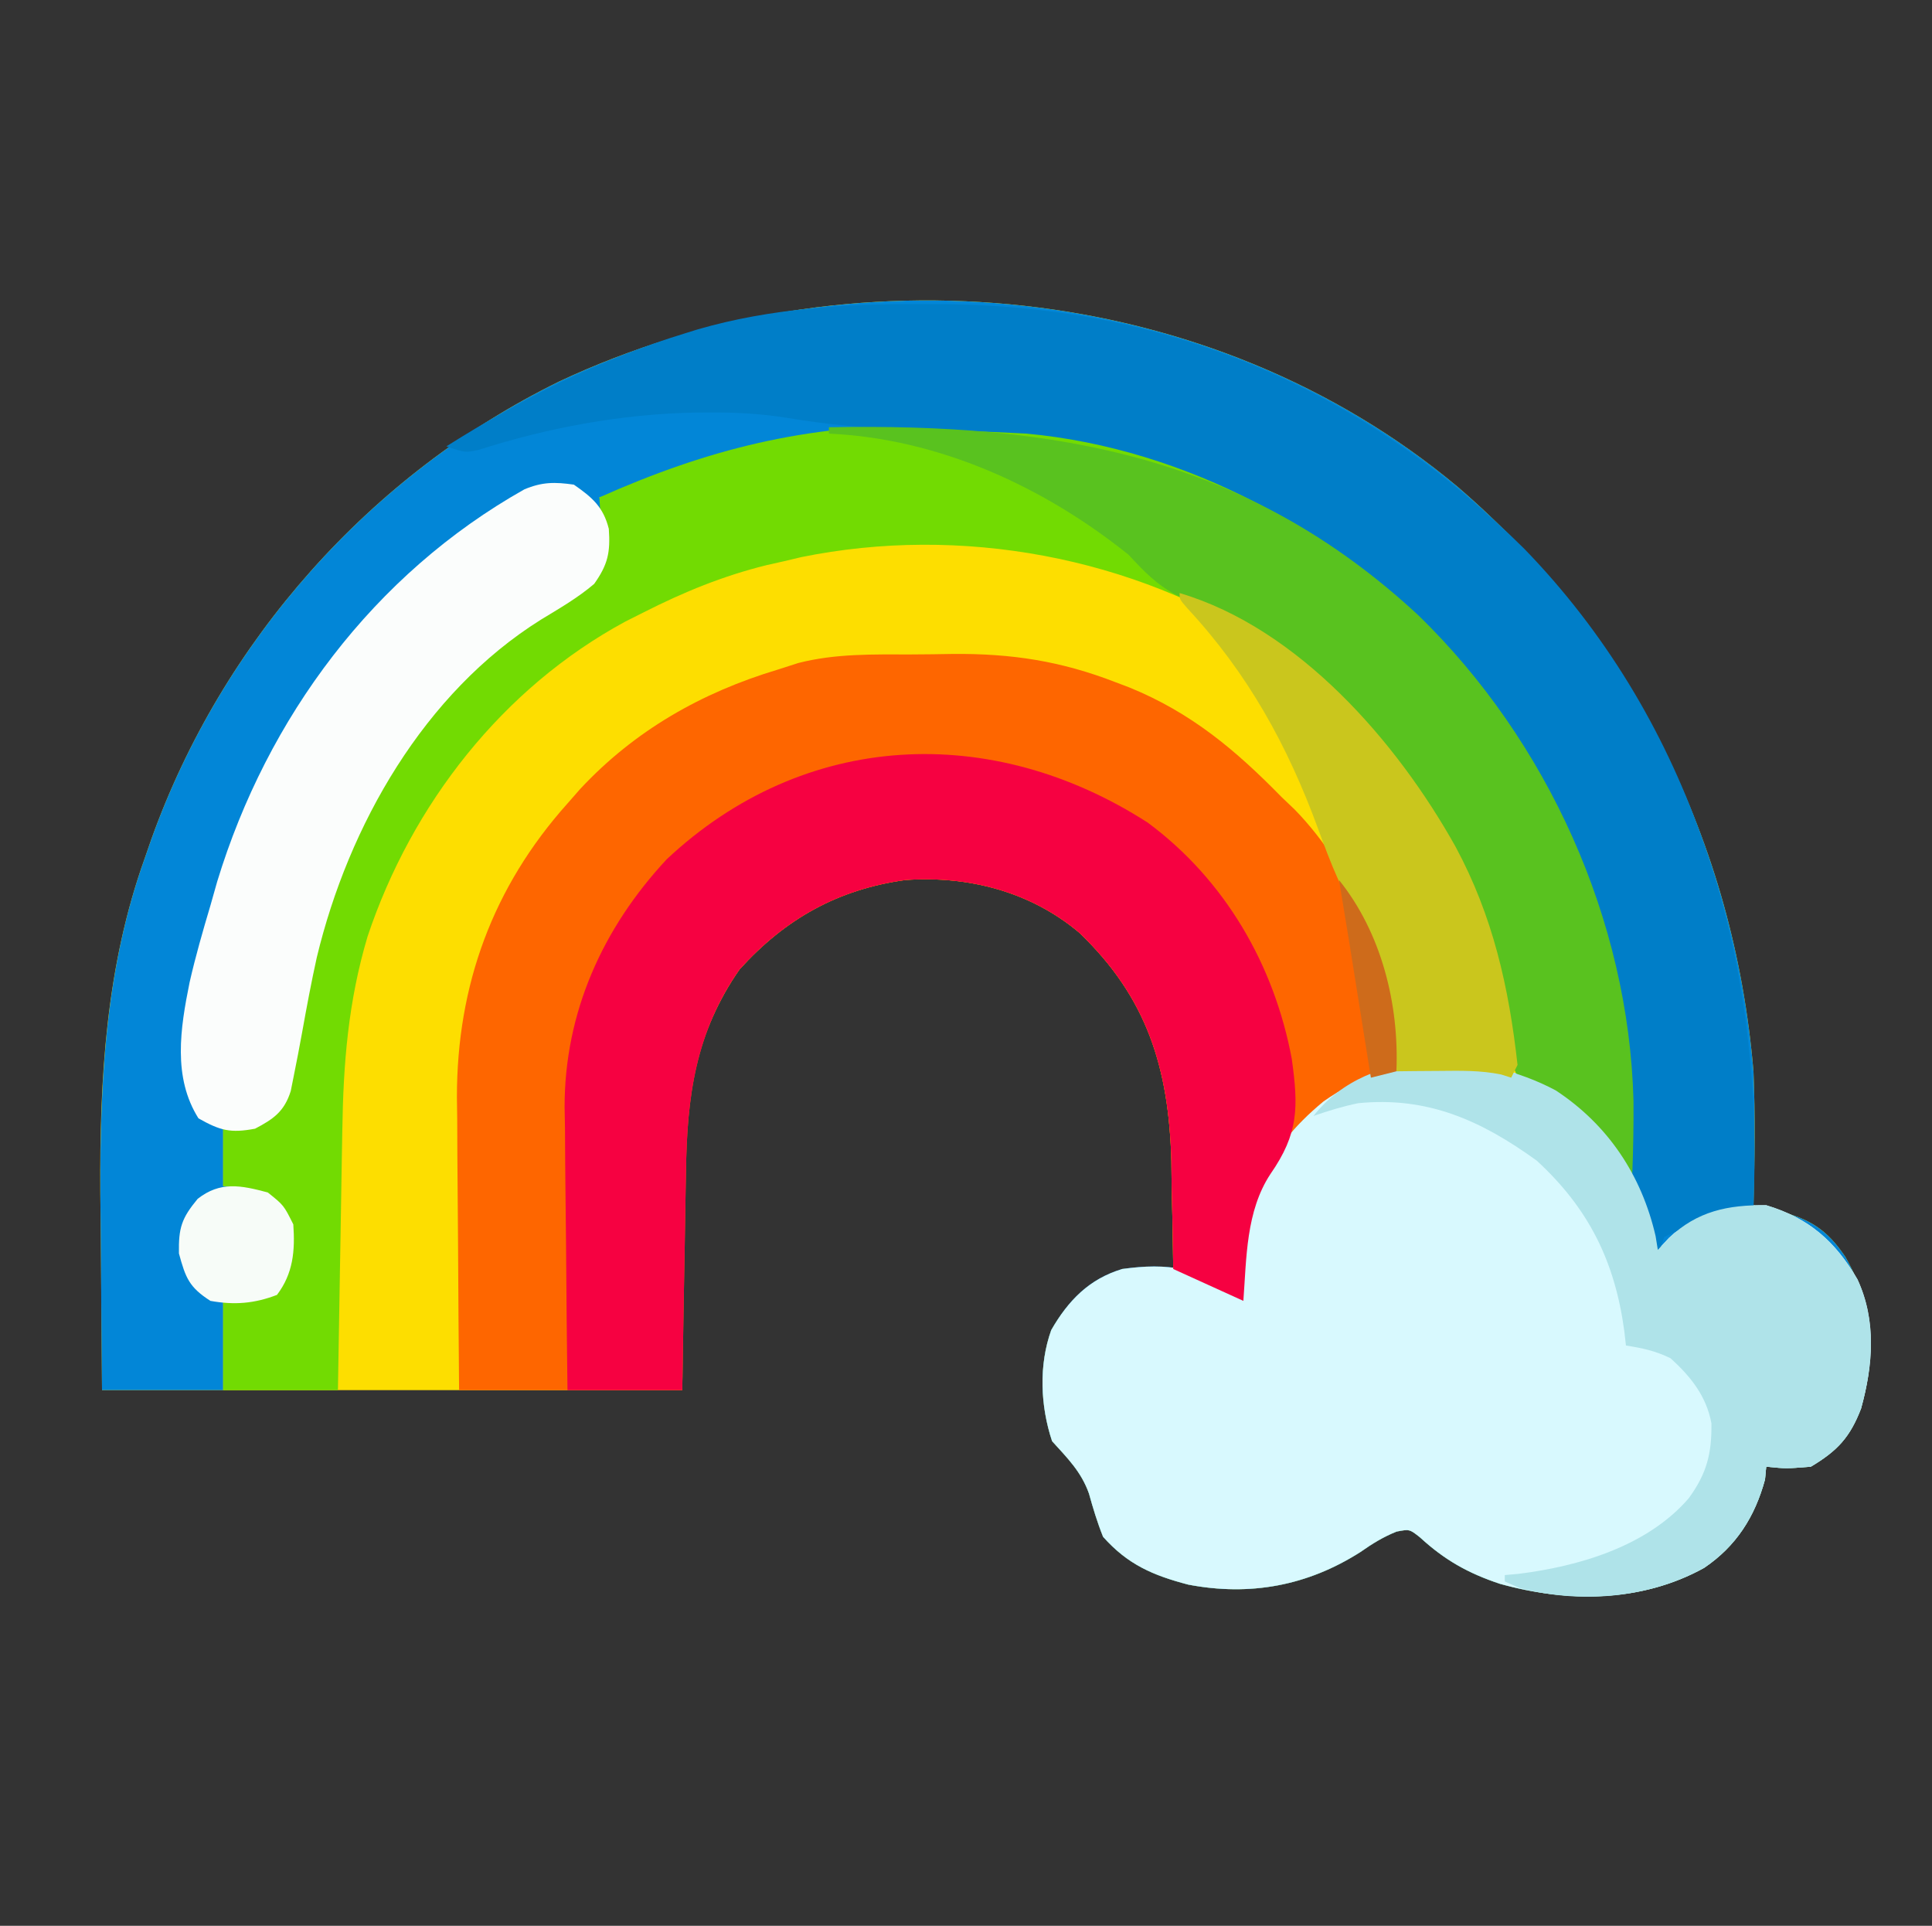 <?xml version="1.0" encoding="UTF-8"?>
<svg version="1.1" xmlns="http://www.w3.org/2000/svg" width="303" height="302">
<rect width="100%" height="100%" fill="#333333" stroke="none"/>
<path d="M0 0 C27.315 23.535 43.335 55.707 46.358 91.627 C46.654 98.629 46.548 105.624 46.358 112.627 C47.623 112.926 48.888 113.225 50.19 113.533 C55.121 114.699 57.88 116.434 60.772 120.725 C65.229 128.58 65.614 135.855 63.233 144.502 C61.498 149.02 59.523 151.144 55.358 153.627 C51.483 153.939 51.483 153.939 48.358 153.627 C48.297 154.287 48.235 154.947 48.171 155.627 C46.59 161.464 43.66 166.094 38.608 169.502 C28.785 174.945 17.231 174.953 6.608 172.002 C1.608 170.343 -2.086 168.262 -5.958 164.701 C-7.591 163.417 -7.591 163.417 -9.63 163.811 C-11.743 164.668 -13.402 165.693 -15.267 167.002 C-23.579 172.313 -32.608 173.969 -42.282 172.123 C-47.868 170.66 -51.777 168.963 -55.642 164.627 C-56.542 162.392 -57.212 160.162 -57.856 157.842 C-59.074 154.408 -61.213 152.311 -63.642 149.627 C-65.48 144.111 -65.752 137.718 -63.771 132.201 C-60.957 127.303 -57.853 124.747 -52.642 122.627 C-50.531 122.48 -50.531 122.48 -48.411 122.533 C-47.167 122.564 -45.923 122.595 -44.642 122.627 C-44.694 118.23 -44.79 113.835 -44.892 109.439 C-44.906 108.213 -44.92 106.986 -44.935 105.723 C-45.321 91.078 -48.772 80.025 -59.392 69.877 C-67.047 63.441 -76.764 60.934 -86.642 61.627 C-97.228 63.089 -105.456 67.697 -112.642 75.627 C-125.968 94.636 -121.156 119.761 -121.642 141.627 C-151.672 141.627 -181.702 141.627 -212.642 141.627 C-212.703 133.81 -212.765 125.993 -212.829 117.939 C-212.856 115.52 -212.884 113.101 -212.912 110.609 C-213.031 92.748 -212.023 75.208 -205.954 58.252 C-205.605 57.248 -205.256 56.244 -204.897 55.209 C-193.779 24.171 -170.559 -2.006 -140.932 -16.553 C-95.565 -37.874 -38.702 -32.371 0 0 Z " fill="#FDDE00" transform="translate(228.642,76.373)"/>
<path d="M0 0 C27.315 23.535 43.335 55.707 46.358 91.627 C46.654 98.629 46.548 105.624 46.358 112.627 C47.623 112.926 48.888 113.225 50.19 113.533 C55.121 114.699 57.88 116.434 60.772 120.725 C65.229 128.58 65.614 135.855 63.233 144.502 C61.498 149.02 59.523 151.144 55.358 153.627 C51.483 153.939 51.483 153.939 48.358 153.627 C48.297 154.287 48.235 154.947 48.171 155.627 C46.59 161.464 43.66 166.094 38.608 169.502 C28.785 174.945 17.231 174.953 6.608 172.002 C1.608 170.343 -2.086 168.262 -5.958 164.701 C-7.591 163.417 -7.591 163.417 -9.63 163.811 C-11.743 164.668 -13.402 165.693 -15.267 167.002 C-23.579 172.313 -32.608 173.969 -42.282 172.123 C-47.868 170.66 -51.777 168.963 -55.642 164.627 C-56.542 162.392 -57.212 160.162 -57.856 157.842 C-59.074 154.408 -61.213 152.311 -63.642 149.627 C-65.48 144.111 -65.752 137.718 -63.771 132.201 C-61.107 127.564 -57.833 124.182 -52.642 122.627 C-45.458 121.61 -40.543 122.431 -34.642 126.627 C-34.512 125.159 -34.512 125.159 -34.38 123.662 C-33.11 111.815 -30.494 104.125 -21.083 96.357 C-13.152 90.736 -5.232 89.516 4.358 90.627 C13.705 92.602 21.05 97.665 26.358 105.627 C28.096 77.35 18.046 50.421 0.358 28.627 C-0.34 27.762 -1.039 26.897 -1.759 26.006 C-17.145 7.943 -41.232 -5.489 -64.931 -8.162 C-86.529 -9.843 -107.067 -8.854 -127.313 -0.678 C-129.784 0.291 -132.056 1.092 -134.642 1.627 C-134.147 3.112 -134.147 3.112 -133.642 4.627 C-132.961 11.664 -132.961 11.664 -135.454 15.189 C-138.036 17.392 -140.937 19.053 -143.829 20.814 C-162.132 32.272 -173.973 53.057 -178.954 73.744 C-179.81 77.62 -180.539 81.513 -181.24 85.419 C-181.672 87.792 -182.118 90.158 -182.599 92.521 C-182.743 93.247 -182.887 93.972 -183.035 94.72 C-184.041 97.885 -185.79 99.102 -188.642 100.627 C-191.454 100.877 -191.454 100.877 -193.642 100.627 C-193.642 103.597 -193.642 106.567 -193.642 109.627 C-192.569 109.689 -191.497 109.751 -190.392 109.814 C-186.642 110.627 -186.642 110.627 -184.142 112.627 C-182.039 116.833 -182.309 120.166 -183.642 124.627 C-185.329 126.689 -185.329 126.689 -187.642 127.627 C-189.622 127.627 -191.602 127.627 -193.642 127.627 C-193.642 132.247 -193.642 136.867 -193.642 141.627 C-199.912 141.627 -206.182 141.627 -212.642 141.627 C-212.717 134.891 -212.771 128.155 -212.806 121.418 C-212.821 119.137 -212.842 116.855 -212.868 114.573 C-213.083 95.38 -212.487 76.507 -205.954 58.252 C-205.605 57.248 -205.256 56.244 -204.897 55.209 C-193.779 24.171 -170.559 -2.006 -140.932 -16.553 C-95.565 -37.874 -38.702 -32.371 0 0 Z " fill="#0286D7" transform="translate(228.642,76.373)"/>
<path d="M0 0 C2.186 -0.004 4.37 -0.041 6.556 -0.079 C15.716 -0.153 23.45 1.016 32.087 4.371 C32.788 4.637 33.49 4.904 34.213 5.178 C43.908 9.132 50.871 14.993 58.087 22.371 C58.753 23.005 59.42 23.639 60.106 24.292 C69.399 33.774 76.142 49.387 76.274 62.621 C76.213 63.528 76.151 64.436 76.087 65.371 C75.302 65.711 74.517 66.051 73.708 66.402 C64.235 70.772 58.218 75.646 54.087 85.371 C53.493 88.147 53.178 90.922 52.899 93.746 C52.818 94.482 52.736 95.218 52.651 95.976 C52.453 97.773 52.269 99.572 52.087 101.371 C48.457 99.721 44.827 98.071 41.087 96.371 C41.061 94.5 41.035 92.63 41.009 90.703 C40.952 88.196 40.895 85.69 40.837 83.183 C40.823 81.957 40.809 80.73 40.794 79.466 C40.408 64.822 36.956 53.769 26.337 43.621 C18.682 37.185 8.965 34.678 -0.913 35.371 C-11.499 36.833 -19.727 41.441 -26.913 49.371 C-33.838 59.249 -35.181 69.381 -35.327 81.191 C-35.347 82.176 -35.366 83.16 -35.386 84.175 C-35.445 87.282 -35.492 90.389 -35.538 93.496 C-35.576 95.618 -35.615 97.74 -35.655 99.863 C-35.752 105.032 -35.832 110.201 -35.913 115.371 C-47.463 115.371 -59.013 115.371 -70.913 115.371 C-70.982 107.633 -71.042 99.897 -71.078 92.159 C-71.093 89.532 -71.113 86.904 -71.139 84.277 C-71.176 80.481 -71.193 76.686 -71.206 72.89 C-71.222 71.732 -71.237 70.574 -71.253 69.382 C-71.257 51.882 -65.635 36.472 -53.913 23.371 C-53.258 22.623 -52.603 21.875 -51.929 21.105 C-43.38 11.932 -32.869 5.954 -20.913 2.371 C-19.329 1.862 -19.329 1.862 -17.714 1.342 C-11.852 -0.156 -6.01 -0.001 0 0 Z " fill="#FE6600" transform="translate(142.913,102.629)"/>
<path d="M0 0 C8.179 5.375 13.464 13.298 15.656 22.863 C15.77 23.568 15.883 24.274 16 25 C16.578 24.381 17.155 23.762 17.75 23.125 C22.204 18.918 26.98 17.929 33 18 C39.704 20.011 43.816 23.647 47.312 29.625 C50.316 36.107 49.752 43.12 47.875 49.875 C46.139 54.393 44.165 56.517 40 59 C36.125 59.312 36.125 59.312 33 59 C32.907 59.99 32.907 59.99 32.812 61 C31.232 66.837 28.302 71.467 23.25 74.875 C13.427 80.318 1.873 80.326 -8.75 77.375 C-13.75 75.716 -17.445 73.636 -21.316 70.074 C-22.949 68.79 -22.949 68.79 -24.988 69.184 C-27.101 70.041 -28.761 71.066 -30.625 72.375 C-38.938 77.686 -47.966 79.342 -57.641 77.496 C-63.227 76.033 -67.135 74.336 -71 70 C-71.9 67.765 -72.57 65.535 -73.215 63.215 C-74.432 59.781 -76.572 57.684 -79 55 C-80.839 49.484 -81.11 43.091 -79.129 37.574 C-76.466 32.937 -73.191 29.555 -68 28 C-60.817 26.983 -55.901 27.804 -50 32 C-49.914 31.022 -49.827 30.043 -49.738 29.035 C-48.469 17.188 -45.852 9.498 -36.441 1.73 C-25.444 -6.065 -11.831 -6.339 0 0 Z " fill="#D8F9FE" transform="translate(244,171)"/>
<path d="M0 0 C0.685 0.003 1.37 0.006 2.075 0.009 C31.714 0.192 57.47 10.628 78.75 31.312 C99.142 52.287 111.135 81.049 110.938 110.375 C110.9 112.69 110.834 114.999 110.75 117.312 C110.17 116.562 109.59 115.812 108.992 115.039 C105.178 110.401 101.02 106.195 95.375 104 C92.75 102.312 92.75 102.312 92.078 100.477 C91.556 97.765 91.16 95.044 90.75 92.312 C86.091 68.636 74.059 48.238 53.796 34.535 C32.55 20.607 5.373 15.581 -19.629 20.688 C-20.494 20.894 -21.359 21.1 -22.25 21.312 C-23.167 21.519 -24.083 21.725 -25.027 21.938 C-31.83 23.617 -38.01 26.145 -44.25 29.312 C-45.208 29.793 -46.166 30.274 -47.152 30.77 C-66.44 41.186 -80.681 59.467 -87.602 80.164 C-90.651 90.408 -91.408 100.061 -91.566 110.688 C-91.587 111.853 -91.608 113.018 -91.629 114.218 C-91.694 117.916 -91.754 121.614 -91.812 125.312 C-91.856 127.829 -91.899 130.346 -91.943 132.863 C-92.05 139.013 -92.151 145.163 -92.25 151.312 C-98.19 151.312 -104.13 151.312 -110.25 151.312 C-110.25 146.692 -110.25 142.072 -110.25 137.312 C-108.971 137.065 -107.692 136.817 -106.375 136.562 C-103.135 135.784 -103.135 135.784 -100.75 133.562 C-100.083 130.561 -99.811 128.384 -100.25 125.312 C-102.666 122.207 -104.26 120.598 -108.062 119.5 C-108.784 119.438 -109.506 119.376 -110.25 119.312 C-110.25 116.343 -110.25 113.373 -110.25 110.312 C-109.157 110.065 -108.064 109.817 -106.938 109.562 C-102.932 108.205 -102.247 107.861 -100.25 104.312 C-99.634 101.62 -99.148 99.035 -98.75 96.312 C-98.496 94.769 -98.24 93.226 -97.98 91.684 C-97.856 90.932 -97.731 90.18 -97.603 89.406 C-93.965 67.833 -83.063 47.488 -66.25 33.312 C-63.454 31.38 -60.634 29.588 -57.695 27.883 C-55.085 26.207 -53.167 24.76 -51.25 22.312 C-50.769 19.498 -50.769 19.498 -51 16.562 C-51.054 15.085 -51.054 15.085 -51.109 13.578 C-51.156 12.83 -51.202 12.083 -51.25 11.312 C-34.199 3.721 -18.868 -0.083 0 0 Z " fill="#72DB02" transform="translate(145.25,66.688)"/>
<path d="M0 0 C1.31 0.006 2.62 0.011 3.97 0.017 C39.165 0.455 69.37 13.624 94.312 38.312 C119.697 64.437 130.883 99.595 130.466 135.506 C130.426 137.775 130.376 140.044 130.312 142.312 C129.698 142.446 129.083 142.579 128.449 142.717 C127.641 142.894 126.833 143.071 126 143.254 C125.199 143.429 124.399 143.603 123.574 143.783 C120.987 144.389 118.665 145.063 116.312 146.312 C115.983 147.303 115.653 148.292 115.312 149.312 C114.983 149.312 114.653 149.312 114.312 149.312 C114.18 148.686 114.047 148.06 113.91 147.414 C113.645 146.188 113.645 146.188 113.375 144.938 C113.201 144.125 113.027 143.313 112.848 142.477 C112.389 140.283 112.389 140.283 111.312 138.312 C111.217 136.494 111.128 134.675 111.073 132.855 C110.167 104.572 102.298 79.475 84.312 57.312 C83.614 56.448 82.915 55.583 82.195 54.691 C66.063 35.752 41.122 22.584 16.312 20.312 C10.412 19.98 4.508 19.79 -1.401 19.69 C-8.322 19.552 -14.912 18.906 -21.738 17.764 C-25.638 17.167 -29.435 16.969 -33.375 17 C-34.123 17.003 -34.872 17.007 -35.643 17.01 C-47.171 17.228 -58.647 19.356 -69.621 22.859 C-71.688 23.312 -71.688 23.312 -74.688 22.312 C-62.72 14.77 -50.772 8.712 -37.188 4.562 C-36.229 4.264 -36.229 4.264 -35.25 3.96 C-23.741 0.632 -11.918 -0.054 0 0 Z " fill="#007EC8" transform="translate(144.688,47.688)"/>
<path d="M0 0 C12.113 8.968 19.853 22.335 22.594 37.066 C23.64 44.624 23.683 48.729 19.242 55.113 C15.403 60.945 15.499 68.258 15 75 C11.37 73.35 7.74 71.7 4 70 C3.974 68.13 3.948 66.259 3.922 64.332 C3.866 61.825 3.808 59.319 3.75 56.812 C3.736 55.586 3.722 54.359 3.707 53.096 C3.321 38.451 -0.131 27.398 -10.75 17.25 C-18.405 10.814 -28.122 8.307 -38 9 C-48.586 10.462 -56.814 15.07 -64 23 C-70.925 32.878 -72.268 43.011 -72.414 54.82 C-72.433 55.805 -72.453 56.79 -72.473 57.804 C-72.532 60.911 -72.579 64.018 -72.625 67.125 C-72.663 69.247 -72.702 71.37 -72.742 73.492 C-72.838 78.661 -72.922 83.831 -73 89 C-78.94 89 -84.88 89 -91 89 C-91.099 81.529 -91.172 74.059 -91.22 66.588 C-91.24 64.051 -91.267 61.514 -91.302 58.977 C-91.351 55.312 -91.373 51.649 -91.391 47.984 C-91.411 46.865 -91.432 45.746 -91.453 44.593 C-91.457 29.784 -85.497 16.553 -75.438 5.75 C-53.899 -14.457 -24.519 -15.774 0 0 Z " fill="#F60141" transform="translate(180,129)"/>
<path d="M0 0 C35.665 -0.655 65.471 4.467 92.464 29.507 C112.691 49.168 125.463 77.325 126.184 105.637 C126.215 109.429 126.138 113.211 126 117 C125.42 116.25 124.84 115.5 124.242 114.727 C120.428 110.089 116.27 105.883 110.625 103.688 C108 102 108 102 107.328 100.164 C106.806 97.452 106.41 94.731 106 92 C101.32 68.218 89.267 48.128 69.077 34.223 C64.422 31.128 59.543 28.724 54.508 26.324 C51.388 24.677 49.39 22.579 47 20 C33.65 9.284 17.216 1.777 0 1 C0 0.67 0 0.34 0 0 Z " fill="#59C21F" transform="translate(130,67)"/>
<path d="M0 0 C2.858 1.988 4.619 3.476 5.484 6.938 C5.736 10.628 5.35 12.506 3.188 15.562 C0.606 17.765 -2.295 19.426 -5.188 21.188 C-23.49 32.645 -35.332 53.43 -40.312 74.117 C-41.168 77.993 -41.898 81.886 -42.598 85.792 C-43.03 88.165 -43.479 90.531 -43.961 92.895 C-44.106 93.62 -44.251 94.346 -44.4 95.093 C-45.408 98.295 -47.098 99.483 -50 101 C-53.852 101.722 -55.464 101.303 -58.875 99.375 C-62.929 92.936 -61.731 85.285 -60.266 78.055 C-59.341 73.987 -58.19 69.996 -57 66 C-56.474 64.144 -56.474 64.144 -55.938 62.25 C-48.081 36.499 -31.402 14.048 -7.766 0.742 C-4.969 -0.433 -2.996 -0.428 0 0 Z " fill="#FBFDFC" transform="translate(90,76)"/>
<path d="M0 0 C8.179 5.375 13.464 13.298 15.656 22.863 C15.77 23.568 15.883 24.274 16 25 C16.578 24.381 17.155 23.762 17.75 23.125 C22.204 18.918 26.98 17.929 33 18 C39.704 20.011 43.816 23.647 47.312 29.625 C50.316 36.107 49.752 43.12 47.875 49.875 C46.139 54.393 44.165 56.517 40 59 C36.125 59.312 36.125 59.312 33 59 C32.907 59.99 32.907 59.99 32.812 61 C31.232 66.837 28.302 71.467 23.25 74.875 C14.575 79.682 3.771 80.539 -5.75 78 C-6.492 77.67 -7.235 77.34 -8 77 C-8 76.67 -8 76.34 -8 76 C-7.296 75.937 -6.592 75.874 -5.867 75.809 C3.666 74.626 14.353 71.483 20.848 63.953 C23.652 60.106 24.477 56.976 24.406 52.199 C23.621 47.947 21.154 44.86 18 42 C15.574 40.828 13.695 40.431 11 40 C10.914 39.238 10.827 38.476 10.738 37.691 C9.255 26.793 5.162 18.498 -3 11 C-11.746 4.683 -20.118 0.924 -31 2 C-33.438 2.508 -35.641 3.179 -38 4 C-29.143 -7.272 -11.469 -6.145 0 0 Z " fill="#AFE3E9" transform="translate(244,171)"/>
<path d="M0 0 C18.681 5.538 34.112 23.368 43.271 39.766 C49.14 50.653 51.637 61.781 53 74 C52.67 74.66 52.34 75.32 52 76 C51.49 75.836 50.979 75.673 50.453 75.504 C47.187 74.833 44.081 74.907 40.75 74.938 C38.855 74.951 38.855 74.951 36.922 74.965 C35.958 74.976 34.993 74.988 34 75 C33.797 73.546 33.797 73.546 33.59 72.062 C32.06 62.195 29.11 53.87 24.845 44.876 C23.673 42.274 22.692 39.616 21.71 36.938 C16.929 23.899 10.723 12.639 1.25 2.426 C0 1 0 1 0 0 Z " fill="#CAC61D" transform="translate(185,93)"/>
<path d="M0 0 C2.5 2 2.5 2 4 5 C4.291 9.15 3.985 12.7 1.438 16.062 C-2.11 17.427 -5.255 17.677 -9 17 C-12.342 14.857 -12.892 13.397 -13.938 9.562 C-14.008 5.556 -13.532 4.056 -11 1 C-7.447 -1.791 -4.201 -1.125 0 0 Z " fill="#F7FCF8" transform="translate(42,187)"/>
<path d="M0 0 C6.666 8.299 9.447 19.489 9 30 C7.68 30.33 6.36 30.66 5 31 C4.826 29.911 4.826 29.911 4.649 28.8 C4.12 25.492 3.591 22.183 3.062 18.875 C2.88 17.733 2.698 16.591 2.51 15.414 C2.333 14.305 2.155 13.197 1.973 12.055 C1.729 10.531 1.729 10.531 1.481 8.976 C0.997 5.982 0.501 2.991 0 0 Z " fill="#CE6B1B" transform="translate(210,138)"/>
</svg>
